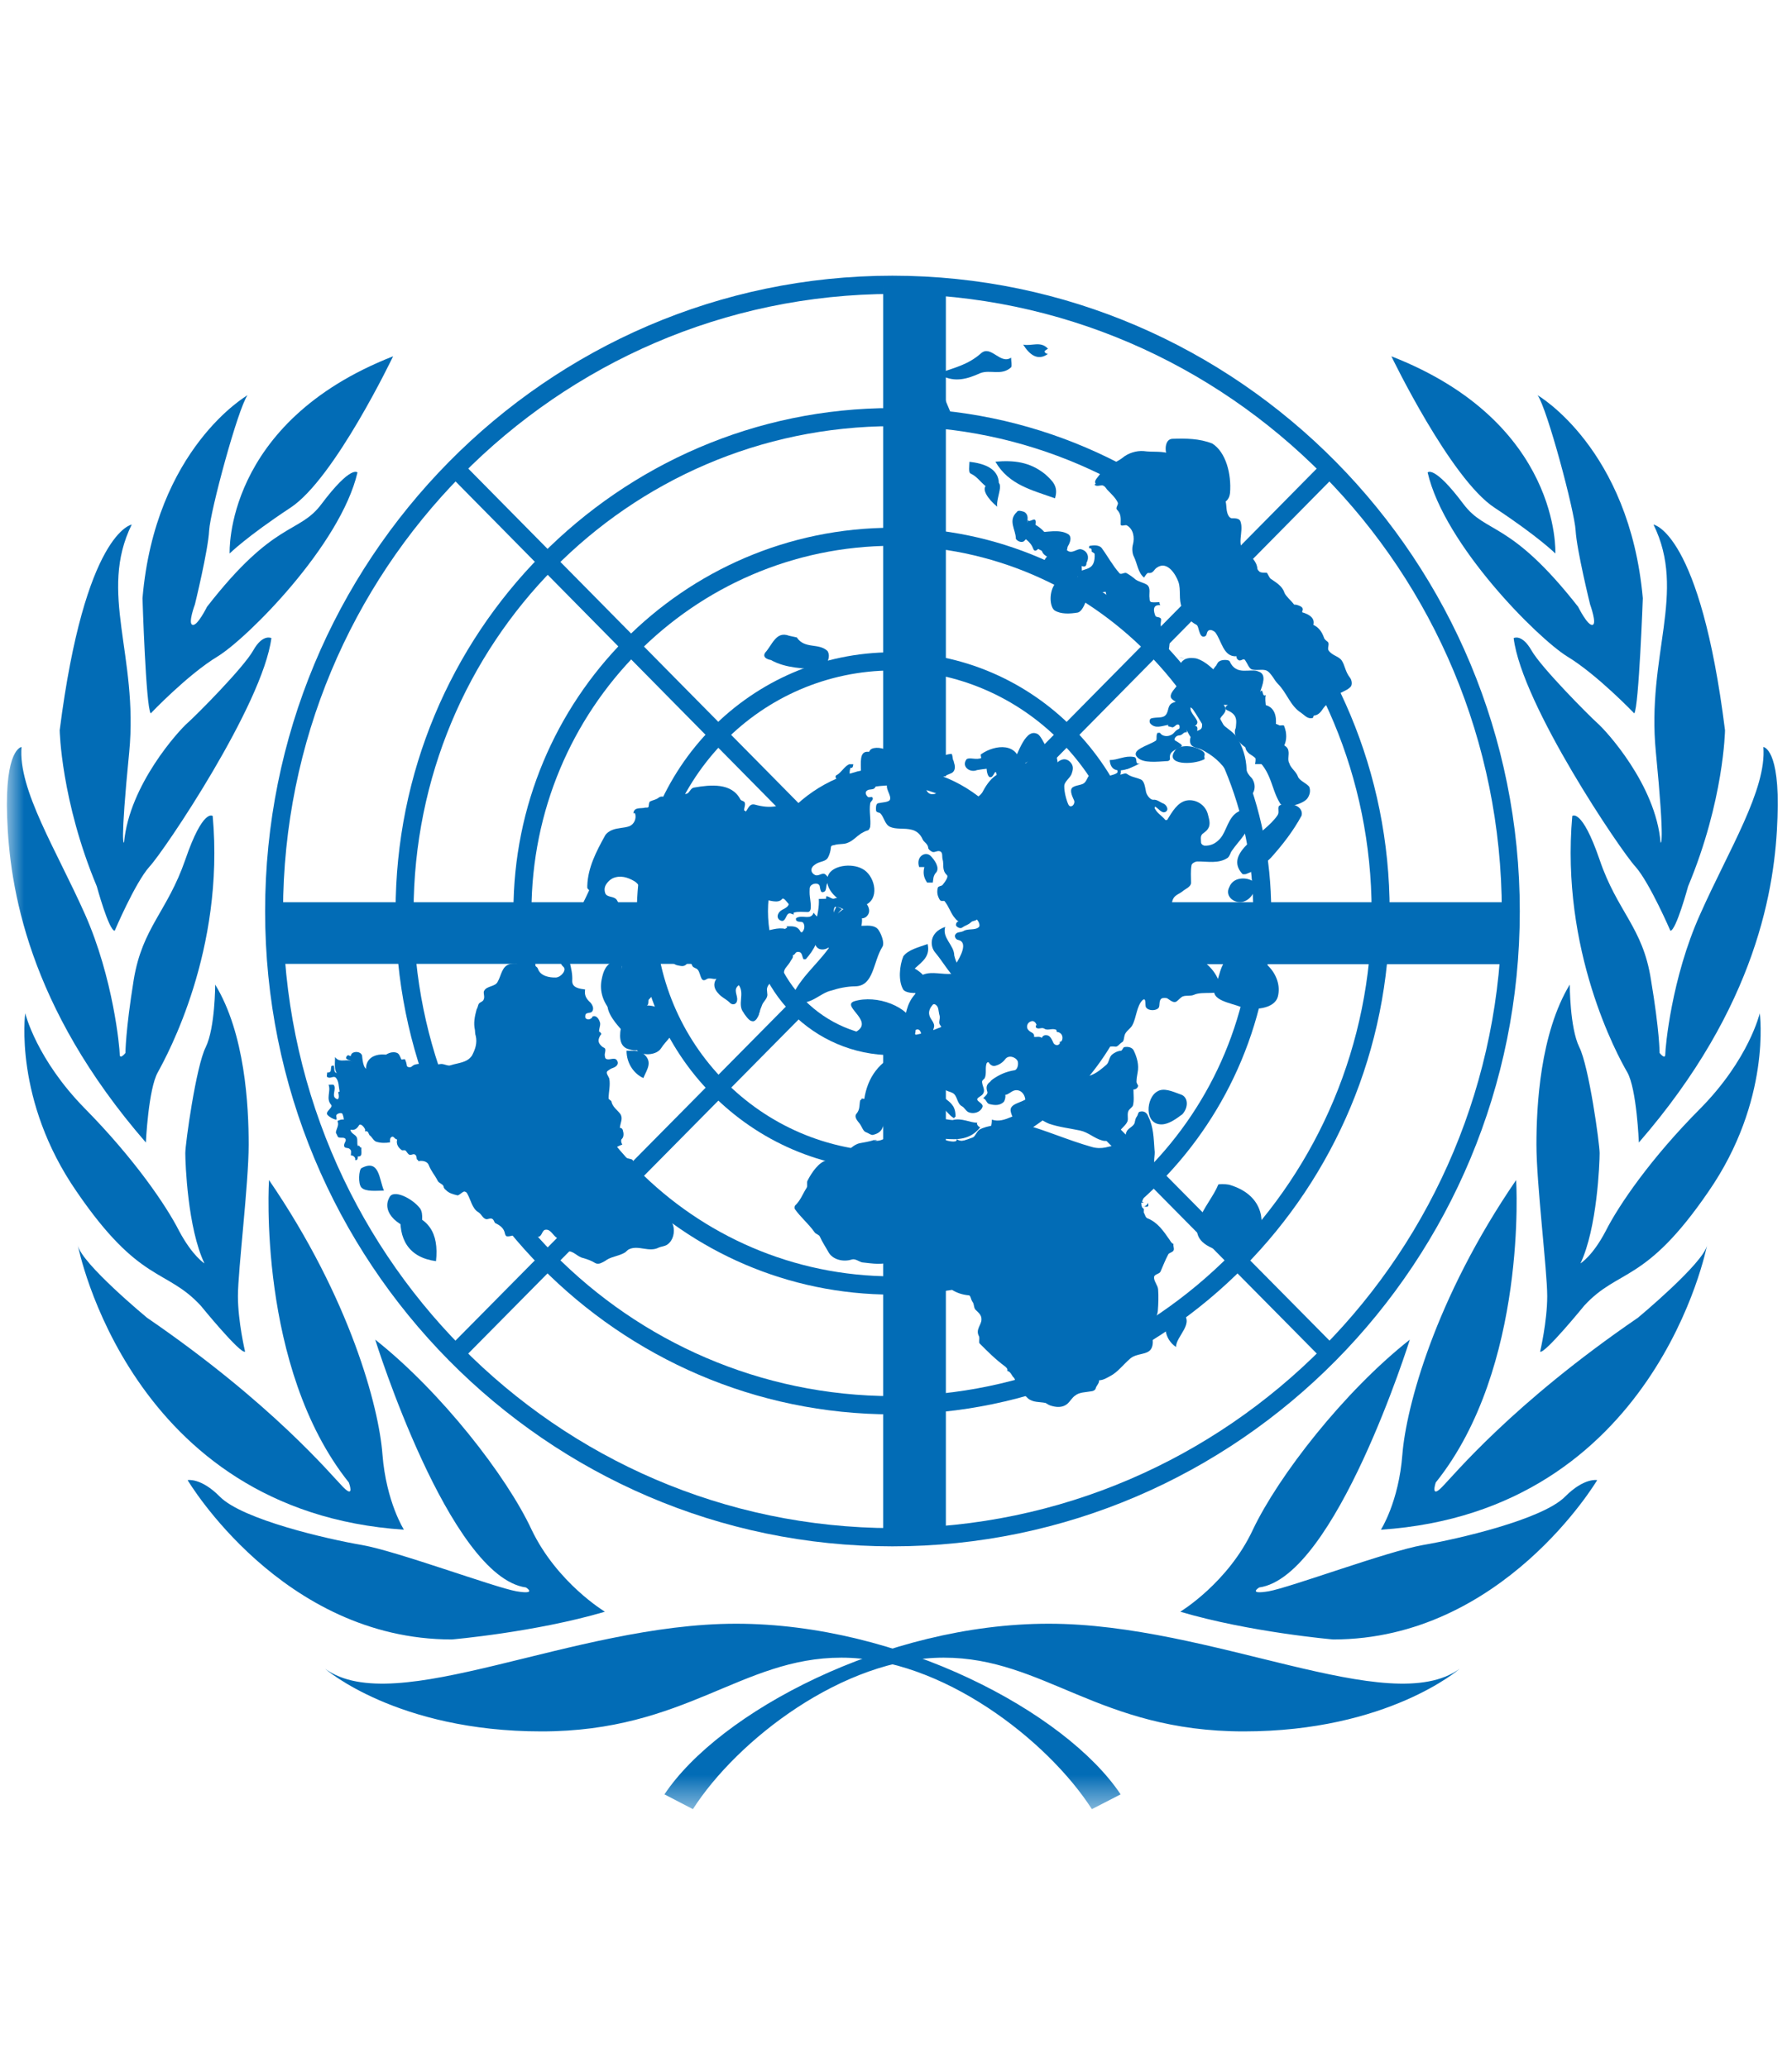 <?xml version="1.0" encoding="UTF-8"?>
<svg width="52px" height="60px" viewBox="0 0 52 60" version="1.1" xmlns="http://www.w3.org/2000/svg" xmlns:xlink="http://www.w3.org/1999/xlink">
    <!-- Generator: Sketch 48.2 (47327) - http://www.bohemiancoding.com/sketch -->
    <title>tb copy</title>
    <desc>Created with Sketch.</desc>
    <defs>
        <polygon id="path-1" points="0 44.497 183.343 44.497 183.343 -0 0 -0"></polygon>
    </defs>
    <g id="Page-1" stroke="none" stroke-width="1" fill="none" fill-rule="evenodd">
        <g id="tb-copy">
            <g id="Page-1" transform="translate(0.2, 8)">
                <path d="M21.564,18.443 C21.564,16.129 23.422,14.258 25.697,14.258 C27.984,14.265 29.822,16.131 29.827,18.443 C29.822,20.752 27.982,22.615 25.697,22.619 L25.697,22.357 L25.697,22.09 C27.696,22.09 29.305,20.46 29.305,18.443 C29.305,16.42 27.692,14.79 25.697,14.79 C23.705,14.79 22.09,16.42 22.085,18.443 C22.09,20.46 23.705,22.085 25.697,22.09 L25.697,22.357 L25.697,22.619 C23.422,22.619 21.564,20.756 21.564,18.443" id="Fill-9" fill="#026CB6"></path>
                <path d="M18.281,18.443 C18.281,14.3 21.596,10.928 25.698,10.928 C29.788,10.928 33.114,14.297 33.114,18.443 C33.114,22.58 29.788,25.947 25.698,25.948 L25.698,25.687 L25.698,25.421 C29.495,25.414 32.587,22.287 32.594,18.443 C32.587,14.588 29.495,11.464 25.698,11.455 C21.89,11.464 18.813,14.588 18.804,18.443 C18.813,22.287 21.89,25.414 25.698,25.421 L25.698,25.687 L25.698,25.948 C21.596,25.948 18.281,22.58 18.281,18.443" id="Fill-11" fill="#026CB6"></path>
                <path d="M14.699,18.443 C14.699,12.292 19.626,7.314 25.698,7.314 C31.765,7.314 36.685,12.292 36.688,18.443 C36.685,24.583 31.765,29.566 25.698,29.566 L25.698,29.301 L25.698,29.036 C31.477,29.027 36.156,24.292 36.166,18.443 C36.156,12.583 31.477,7.852 25.698,7.838 C19.917,7.852 15.232,12.583 15.222,18.443 C15.232,24.292 19.917,29.027 25.698,29.036 L25.698,29.301 L25.698,29.566 C19.626,29.566 14.699,24.588 14.699,18.443" id="Fill-13" fill="#026CB6"></path>
                <path d="M11.279,18.443 C11.279,10.369 17.731,3.841 25.696,3.841 C33.663,3.841 40.125,10.369 40.125,18.443 C40.125,26.504 33.663,33.041 25.696,33.041 L25.696,32.776 L25.696,32.512 C33.377,32.496 39.589,26.211 39.602,18.443 C39.589,10.665 33.377,4.379 25.696,4.366 C18.017,4.379 11.815,10.665 11.801,18.443 C11.815,26.211 18.017,32.496 25.696,32.512 L25.696,32.776 L25.696,33.041 C17.731,33.041 11.279,26.504 11.279,18.443" id="Fill-15" fill="#026CB6"></path>
                <path d="M7.493,18.443 C7.493,8.263 15.643,0.003 25.695,0 C35.748,0.003 43.901,8.263 43.901,18.443 C43.901,28.622 35.748,36.871 25.695,36.871 L25.695,36.605 L25.695,36.342 C35.462,36.323 43.363,28.331 43.38,18.443 C43.363,8.553 35.462,0.547 25.695,0.529 C15.933,0.547 8.032,8.553 8.013,18.443 C8.032,28.331 15.933,36.323 25.695,36.342 L25.695,36.605 L25.695,36.871 C15.643,36.871 7.493,28.622 7.493,18.443" id="Fill-17" fill="#026CB6"></path>
                <mask id="mask-2" fill="white">
                    <use xlink:href="#path-1"></use>
                </mask>
                <g id="Clip-20"></g>
                <polygon id="Fill-19" fill="#026CB6" mask="url(#mask-2)" points="25.429 14.528 27.247 14.528 27.247 0.267 25.429 0.267"></polygon>
                <polygon id="Fill-21" fill="#026CB6" mask="url(#mask-2)" points="12.832 5.78 13.202 5.409 23.148 15.483 22.777 15.86"></polygon>
                <polygon id="Fill-22" fill="#026CB6" mask="url(#mask-2)" points="7.751 19.969 21.824 19.969 21.824 18.18 7.751 18.18"></polygon>
                <polygon id="Fill-23" fill="#026CB6" mask="url(#mask-2)" points="12.832 31.088 22.777 21.034 23.148 21.406 13.202 31.464"></polygon>
                <polygon id="Fill-24" fill="#026CB6" mask="url(#mask-2)" points="25.429 36.605 27.247 36.605 27.247 22.357 25.429 22.357"></polygon>
                <polygon id="Fill-25" fill="#026CB6" mask="url(#mask-2)" points="28.247 21.406 28.618 21.033 38.565 31.089 38.195 31.464"></polygon>
                <polygon id="Fill-26" fill="#026CB6" mask="url(#mask-2)" points="29.565 19.979 43.642 19.979 43.642 18.18 29.565 18.18"></polygon>
                <polygon id="Fill-27" fill="#026CB6" mask="url(#mask-2)" points="28.247 15.483 38.195 5.409 38.565 5.78 28.618 15.86"></polygon>
                <path d="M22.933,19.624 C23.088,19.604 23.063,19.744 23.117,19.834 C23.117,19.838 23.158,19.838 23.182,19.834 C23.42,19.571 23.569,19.265 23.629,18.905 C23.629,18.88 23.697,18.849 23.697,18.835 C23.66,18.674 23.488,18.616 23.411,18.483 C23.323,18.722 23.082,18.526 22.901,18.643 C22.898,18.646 22.883,18.713 22.933,18.73 C22.996,18.763 23.088,18.735 23.111,18.783 C23.154,18.849 23.154,18.957 23.088,19.036 C23.082,19.059 23.03,19.055 23.03,19.036 C22.936,18.853 22.787,18.88 22.62,18.88 C22.689,18.941 22.565,18.922 22.594,18.957 C22.362,18.897 22.137,19.008 21.912,19.03 C21.845,19.036 21.754,18.984 21.694,18.922 C21.614,19.008 21.519,19.18 21.391,19.131 C21.347,19.111 21.274,19.008 21.324,18.984 C21.451,18.905 21.566,18.816 21.627,18.692 C21.676,18.587 21.627,18.465 21.683,18.36 C21.747,18.226 21.854,18.102 21.979,18.11 C22.12,18.11 22.379,18.237 22.499,18.082 C22.542,18.04 22.628,18.167 22.68,18.226 C22.7,18.246 22.671,18.277 22.65,18.304 C22.565,18.389 22.431,18.397 22.379,18.526 C22.34,18.614 22.39,18.692 22.457,18.713 C22.565,18.763 22.598,18.614 22.65,18.538 C22.71,18.465 22.775,18.526 22.832,18.538 C22.832,18.514 22.827,18.483 22.832,18.483 C22.959,18.444 23.102,18.465 23.236,18.465 C23.392,18.465 23.307,18.141 23.294,17.953 C23.294,17.909 23.29,17.854 23.294,17.808 C23.294,17.786 23.294,17.758 23.307,17.733 C23.352,17.628 23.555,17.6 23.586,17.712 C23.591,17.751 23.599,17.786 23.608,17.82 C23.619,17.876 23.647,17.909 23.716,17.876 C23.733,17.866 23.756,17.848 23.759,17.82 C23.785,17.758 23.772,17.659 23.814,17.624 C23.872,17.563 23.958,17.721 24.056,17.733 C24.153,17.758 24.261,17.758 24.342,17.7 C24.41,17.659 24.41,17.577 24.352,17.494 C24.33,17.458 24.274,17.452 24.261,17.466 C24.173,17.563 24.056,17.539 23.958,17.539 C23.865,17.539 23.822,17.427 23.746,17.37 C23.66,17.309 23.555,17.436 23.454,17.392 C23.362,17.349 23.313,17.257 23.368,17.168 C23.392,17.124 23.454,17.083 23.509,17.051 C23.625,16.994 23.759,16.994 23.822,16.892 C23.872,16.801 23.904,16.691 23.911,16.586 C23.917,16.529 23.971,16.529 24.003,16.524 C24.138,16.477 24.292,16.51 24.41,16.451 C24.545,16.398 24.648,16.279 24.782,16.188 C24.847,16.152 24.909,16.113 24.983,16.095 C25.021,16.085 25.043,16.019 25.051,15.991 C25.076,15.763 25.015,15.55 25.051,15.309 C25.066,15.246 25.163,15.207 25.113,15.136 C25.101,15.11 25.007,15.153 24.983,15.123 C24.931,15.078 24.886,14.988 24.962,14.939 C25.021,14.886 25.148,14.933 25.192,14.852 C25.267,14.742 25.228,14.536 25.107,14.497 C24.983,14.431 24.847,14.549 24.705,14.519 C24.722,14.574 24.646,14.594 24.627,14.594 C24.452,14.65 24.436,14.431 24.469,14.313 C24.469,14.286 24.485,14.274 24.503,14.282 C24.545,14.286 24.553,14.23 24.562,14.178 C24.523,14.178 24.473,14.173 24.436,14.178 C24.282,14.257 24.215,14.423 24.062,14.501 C24.042,14.519 24.042,14.549 24.056,14.574 C24.062,14.594 24.084,14.622 24.107,14.611 C24.107,14.709 24.138,14.874 23.971,14.834 C23.958,14.827 23.958,14.79 23.945,14.787 C23.904,14.756 23.809,14.733 23.785,14.787 C23.759,14.901 23.983,14.948 23.928,15.062 C23.842,15.215 23.629,15.246 23.454,15.33 C23.088,15.474 22.713,15.309 22.323,15.393 C22.12,15.434 21.912,15.405 21.698,15.346 C21.547,15.316 21.519,15.451 21.438,15.555 C21.432,15.536 21.423,15.516 21.395,15.522 C21.385,15.444 21.432,15.382 21.415,15.301 C21.406,15.238 21.306,15.246 21.282,15.193 C21.029,14.709 20.415,14.77 19.948,14.852 C19.862,14.86 19.828,14.948 19.773,15.005 C19.676,15.09 19.546,14.993 19.442,15.062 C19.397,15.09 19.377,15.158 19.338,15.167 C19.198,15.207 19.046,15.062 18.927,15.136 C18.845,15.207 18.746,15.215 18.661,15.257 C18.631,15.281 18.631,15.344 18.622,15.401 C18.622,15.444 18.551,15.434 18.527,15.434 C18.397,15.474 18.204,15.405 18.179,15.597 L18.226,15.597 C18.278,15.747 18.204,15.916 18.063,15.975 C17.902,16.032 17.722,16.019 17.562,16.085 C17.486,16.113 17.382,16.188 17.352,16.257 C17.099,16.713 16.859,17.181 16.842,17.7 L16.842,17.758 C16.842,17.79 16.896,17.824 16.896,17.835 C16.649,18.374 16.483,18.646 16.196,19.164 C16.076,19.37 15.936,19.878 16.146,20.053 C16.252,20.141 16.09,20.35 15.936,20.365 C15.739,20.372 15.477,20.322 15.407,20.106 C15.371,20.013 15.212,19.996 15.085,19.978 L15.103,19.978 L15.008,19.97 C14.863,19.97 14.707,19.939 14.587,19.978 C14.363,20.04 14.346,20.303 14.246,20.48 C14.177,20.64 13.922,20.601 13.848,20.752 C13.811,20.818 13.884,20.924 13.827,21.021 C13.788,21.082 13.704,21.082 13.68,21.156 C13.665,21.196 13.656,21.253 13.63,21.29 C13.574,21.498 13.535,21.687 13.582,21.892 C13.587,21.952 13.587,22.013 13.604,22.053 C13.656,22.269 13.587,22.458 13.494,22.633 C13.353,22.838 13.108,22.838 12.884,22.909 C12.791,22.95 12.676,22.852 12.564,22.878 C12.308,22.926 12.057,22.817 11.815,22.9 C11.801,22.909 11.752,22.94 11.733,22.959 C11.607,23.009 11.564,22.869 11.493,22.808 C11.42,22.733 11.411,22.6 11.333,22.558 C11.185,22.489 10.985,22.572 10.881,22.721 C10.95,22.712 10.879,22.799 10.933,22.799 C10.771,22.808 10.649,22.95 10.524,23.009 C10.36,23.101 10.323,22.808 10.307,22.633 C10.29,22.545 10.152,22.489 10.028,22.554 C10.006,22.579 9.979,22.6 9.979,22.645 C9.942,22.645 9.912,22.6 9.875,22.633 C9.767,22.758 9.961,22.742 10.02,22.817 C10.056,22.852 10.009,22.895 9.968,22.926 C9.912,22.971 9.825,22.878 9.819,22.926 C9.791,23.009 9.741,23.054 9.674,23.027 C9.674,23.054 9.665,23.06 9.674,23.076 C9.674,23.101 9.693,23.117 9.717,23.101 C9.654,23.125 9.592,23.164 9.546,23.127 C9.488,23.101 9.507,23.003 9.488,22.926 C9.474,22.909 9.411,22.926 9.411,22.95 C9.391,23.076 9.423,23.117 9.289,23.125 C9.304,23.172 9.252,23.249 9.319,23.264 C9.391,23.298 9.474,23.219 9.538,23.264 C9.638,23.366 9.624,23.526 9.654,23.671 C9.654,23.68 9.624,23.69 9.611,23.69 C9.638,23.768 9.654,23.957 9.546,23.876 C9.414,23.797 9.566,23.605 9.489,23.487 C9.474,23.465 9.397,23.478 9.334,23.478 C9.411,23.671 9.246,23.876 9.411,24.061 C9.474,24.143 9.213,24.258 9.308,24.358 C9.365,24.415 9.462,24.472 9.546,24.49 C9.592,24.494 9.546,24.394 9.562,24.358 C9.574,24.315 9.713,24.266 9.741,24.329 C9.756,24.372 9.775,24.424 9.775,24.49 C9.713,24.472 9.646,24.503 9.592,24.529 C9.646,24.651 9.566,24.738 9.546,24.857 C9.546,24.883 9.585,24.932 9.592,24.963 C9.624,25.059 9.778,24.972 9.825,25.051 C9.863,25.114 9.756,25.187 9.791,25.272 C9.819,25.329 9.909,25.296 9.948,25.343 C10.006,25.379 9.985,25.453 9.979,25.525 C10.037,25.519 10.131,25.582 10.104,25.659 C10.173,25.688 10.186,25.606 10.183,25.558 C10.336,25.568 10.273,25.417 10.288,25.296 C10.237,25.322 10.241,25.211 10.183,25.254 C10.152,25.171 10.186,25.076 10.152,25.003 C10.111,24.915 9.985,24.897 9.968,24.781 C10.074,24.805 10.152,24.765 10.219,24.651 C10.255,24.595 10.349,24.677 10.387,24.757 C10.405,24.775 10.392,24.799 10.392,24.831 C10.49,24.799 10.49,24.897 10.524,24.941 C10.602,24.996 10.628,25.094 10.716,25.129 C10.853,25.171 10.985,25.171 11.121,25.147 C11.11,25.081 11.121,25.015 11.157,24.996 C11.218,24.941 11.248,25.059 11.324,25.065 C11.29,25.199 11.359,25.31 11.467,25.379 C11.493,25.383 11.539,25.368 11.564,25.383 C11.607,25.417 11.627,25.488 11.688,25.511 C11.733,25.519 11.778,25.488 11.815,25.492 C11.885,25.511 11.885,25.568 11.895,25.639 C11.904,25.646 11.941,25.668 11.941,25.694 C12.066,25.668 12.207,25.703 12.243,25.812 C12.308,25.979 12.421,26.106 12.495,26.252 C12.523,26.33 12.652,26.356 12.669,26.421 C12.676,26.478 12.714,26.514 12.734,26.526 C12.819,26.622 12.942,26.653 13.066,26.684 C13.108,26.702 13.18,26.614 13.256,26.579 C13.295,26.565 13.342,26.606 13.346,26.614 C13.464,26.807 13.494,27.066 13.68,27.175 C13.775,27.232 13.803,27.349 13.903,27.376 C13.963,27.389 14.034,27.328 14.095,27.376 C14.135,27.404 14.147,27.485 14.177,27.494 C14.316,27.56 14.424,27.643 14.452,27.794 C14.457,27.819 14.472,27.867 14.508,27.875 C14.634,27.889 14.738,27.801 14.802,27.867 C14.895,27.952 15.013,27.991 15.094,28.077 C15.118,28.112 15.188,28.138 15.212,28.112 C15.244,28.068 15.226,27.991 15.254,27.952 C15.289,27.883 15.379,27.906 15.447,27.883 C15.529,27.849 15.537,27.692 15.627,27.684 C15.78,27.661 15.841,27.849 15.964,27.923 C15.972,27.936 16.02,27.952 16.037,27.968 C16.172,28.042 16.111,28.287 16.271,28.305 C16.459,28.305 16.559,28.476 16.728,28.506 C16.855,28.546 16.957,28.579 17.071,28.65 C17.108,28.675 17.173,28.675 17.215,28.66 C17.288,28.631 17.352,28.598 17.411,28.554 C17.573,28.454 17.782,28.444 17.947,28.336 C17.982,28.309 18.017,28.263 18.063,28.246 C18.335,28.125 18.637,28.35 18.921,28.199 C18.99,28.169 19.085,28.169 19.168,28.112 C19.338,27.991 19.387,27.749 19.334,27.56 C19.215,27.257 19.112,26.945 18.903,26.684 C18.804,26.558 18.67,26.485 18.551,26.356 C18.527,26.318 18.431,26.33 18.376,26.303 C18.265,26.252 18.282,26.119 18.304,26.01 C18.304,25.97 18.183,25.97 18.163,25.93 C18.123,25.856 18.163,25.773 18.172,25.703 C18.179,25.668 18.131,25.639 18.123,25.639 C17.962,25.606 17.818,25.535 17.656,25.558 C17.603,25.568 17.555,25.511 17.508,25.48 C17.48,25.453 17.517,25.4 17.541,25.393 C17.633,25.31 17.744,25.254 17.859,25.211 C17.818,25.153 17.813,25.065 17.85,25.044 C17.91,24.98 17.896,24.867 17.874,24.805 C17.874,24.781 17.85,24.728 17.787,24.728 C17.8,24.575 17.887,24.46 17.8,24.323 C17.703,24.197 17.573,24.122 17.541,23.957 C17.541,23.943 17.46,23.9 17.46,23.876 C17.46,23.69 17.517,23.487 17.48,23.298 C17.452,23.219 17.363,23.125 17.433,23.076 C17.46,23.054 17.53,23.003 17.591,22.987 C17.718,22.94 17.761,22.852 17.699,22.764 C17.633,22.672 17.502,22.764 17.406,22.733 C17.363,22.721 17.357,22.688 17.352,22.645 C17.33,22.572 17.406,22.449 17.337,22.409 C17.279,22.387 17.225,22.329 17.197,22.287 C17.136,22.195 17.186,22.085 17.257,21.992 C17.215,21.998 17.233,21.919 17.186,21.945 C17.173,21.844 17.245,21.734 17.203,21.648 C17.173,21.559 17.099,21.449 16.992,21.498 C16.98,21.498 16.992,21.529 16.98,21.529 C16.922,21.586 16.855,21.601 16.793,21.547 C16.779,21.529 16.779,21.475 16.793,21.432 C16.836,21.378 16.922,21.402 16.972,21.363 C17.058,21.272 16.98,21.148 16.94,21.099 C16.807,20.981 16.751,20.877 16.779,20.712 C16.628,20.69 16.396,20.67 16.405,20.457 C16.416,20.267 16.373,20.092 16.327,19.9 C16.29,19.764 16.299,19.624 16.383,19.528 C16.405,19.497 16.434,19.441 16.475,19.438 C16.669,19.41 16.912,19.452 17.022,19.265 C17.091,19.131 16.94,18.922 17.058,18.835 C17.257,18.682 17.555,18.783 17.8,18.643 C17.874,18.587 17.863,18.483 17.842,18.397 C17.808,18.304 17.75,18.202 17.699,18.115 C17.614,17.992 17.42,18.054 17.363,17.92 C17.337,17.848 17.337,17.775 17.363,17.712 C17.406,17.616 17.491,17.528 17.591,17.48 C17.808,17.392 18.017,17.458 18.204,17.568 C18.265,17.6 18.322,17.668 18.365,17.733 C18.376,17.758 18.384,17.79 18.397,17.82 C18.455,18.071 18.54,18.34 18.455,18.571 C18.417,18.646 18.322,18.695 18.348,18.816 C18.41,18.763 18.431,18.849 18.431,18.865 C18.477,19.036 18.579,19.275 18.431,19.384 C18.25,19.497 18.265,19.345 18.075,19.384 C17.982,19.394 17.91,19.365 17.921,19.452 C17.928,19.503 18.001,19.614 18.046,19.632 C18.487,19.744 18.715,19.781 19.178,19.856 C19.275,19.878 19.352,19.996 19.466,20.013 C19.552,20.026 19.648,20.073 19.742,19.957 C19.773,19.917 19.862,19.957 19.873,19.983 C19.894,20.073 19.948,20.073 20.006,20.106 C20.147,20.173 20.102,20.537 20.29,20.421 C20.39,20.35 20.476,20.426 20.589,20.403 C20.476,20.556 20.534,20.712 20.642,20.824 C20.729,20.934 20.856,20.981 20.963,21.082 C21.045,21.182 21.177,21.156 21.19,21.021 C21.211,20.877 21.06,20.712 21.24,20.587 C21.415,20.837 21.19,21.148 21.373,21.378 C21.385,21.402 21.395,21.411 21.406,21.432 C21.488,21.538 21.557,21.648 21.668,21.634 C21.747,21.608 21.782,21.529 21.822,21.444 C21.824,21.411 21.837,21.378 21.845,21.37 C21.855,21.29 21.891,21.236 21.912,21.166 C21.951,21.056 22.089,20.967 22.065,20.837 C22.065,20.798 22.054,20.745 22.054,20.712 C22.065,20.537 22.256,20.426 22.419,20.457 C22.468,20.464 22.431,20.426 22.475,20.393 C22.546,20.338 22.529,20.173 22.594,20.092 C22.648,20.02 22.71,19.952 22.747,19.878 C22.775,19.834 22.827,19.781 22.805,19.716 C22.87,19.716 22.87,19.632 22.933,19.624" id="Fill-28" fill="#026CB6" mask="url(#mask-2)"></path>
                <path d="M18.253,19.344 C18.015,19.246 17.822,19.318 17.665,19.41 C17.507,19.503 17.475,19.622 17.588,19.694 C17.698,19.807 17.822,19.941 17.841,20.052 C17.841,20.295 17.738,20.532 17.807,20.789 C17.91,20.981 18.313,21.322 18.531,21.099 C18.786,20.852 19.176,20.473 18.868,20.169 C18.628,19.888 18.786,19.514 18.253,19.344" id="Fill-29" fill="#026CB6" mask="url(#mask-2)"></path>
                <path d="M17.507,20.772 C17.565,20.922 17.64,21.032 17.702,21.201 C17.828,21.55 18.405,21.387 18.606,21.145 C18.64,21.006 18.606,20.772 18.448,20.637 C18.293,20.459 18.038,20.491 17.897,20.402 C17.79,20.369 17.678,20.249 17.597,20.281 C17.468,20.402 17.468,20.609 17.507,20.772" id="Fill-30" fill="#026CB6" mask="url(#mask-2)"></path>
                <path d="M18.566,21.176 C18.566,20.719 18.023,20.586 17.628,20.854 C17.115,21.176 17.71,21.755 18.1,22.164 C18.155,22.26 18.232,22.393 18.308,22.503 C18.495,22.653 18.857,22.601 18.973,22.432 C19.074,22.278 19.144,22.22 19.26,22.071 C19.412,21.755 19.165,21.176 18.566,21.176" id="Fill-31" fill="#026CB6" mask="url(#mask-2)"></path>
                <path d="M17.834,19.977 C17.834,19.872 17.669,19.872 17.633,19.886 C17.376,19.977 17.305,20.186 17.258,20.427 C17.191,20.771 17.305,21.093 17.543,21.357 C17.646,21.487 17.834,21.326 17.916,21.093 C18.074,20.741 17.866,20.358 17.834,19.977" id="Fill-32" fill="#026CB6" mask="url(#mask-2)"></path>
                <path d="M18.159,21.381 C18.256,21.308 18.444,21.141 18.408,20.924 C18.573,20.956 18.749,20.924 18.862,20.729 C18.978,20.65 18.749,20.528 18.804,20.395 C18.444,20.29 18.205,20.65 17.92,20.903 C17.673,21.141 18.018,21.496 18.159,21.381" id="Fill-33" fill="#026CB6" mask="url(#mask-2)"></path>
                <path d="M17.816,21.831 C17.756,22.159 17.816,22.378 18.032,22.442 C18.144,22.476 18.352,22.532 18.352,22.378 C18.377,22.176 18.512,21.981 18.377,21.799 C18.352,21.773 18.255,21.799 18.236,21.799 C18.032,21.696 17.957,21.981 17.816,21.831" id="Fill-34" fill="#026CB6" mask="url(#mask-2)"></path>
                <path d="M18.469,23.282 C18.574,23.023 18.793,22.774 18.386,22.515 C18.304,22.489 18.105,22.489 17.981,22.489 C17.981,22.869 18.208,23.167 18.469,23.282" id="Fill-35" fill="#026CB6" mask="url(#mask-2)"></path>
                <path d="M10.289,25.896 C10.214,25.935 10.184,26.353 10.289,26.46 C10.415,26.591 10.746,26.548 10.941,26.548 C10.797,26.209 10.81,25.62 10.289,25.896" id="Fill-36" fill="#026CB6" mask="url(#mask-2)"></path>
                <path d="M11.101,26.744 C10.851,27.187 11.384,27.658 12.027,27.714 C12.027,27.504 12.102,27.234 11.991,27.067 C11.766,26.771 11.213,26.499 11.101,26.744" id="Fill-37" fill="#026CB6" mask="url(#mask-2)"></path>
                <path d="M11.428,27.175 C11.351,27.957 11.659,28.489 12.452,28.596 C12.542,27.769 12.229,27.287 11.428,27.175" id="Fill-38" fill="#026CB6" mask="url(#mask-2)"></path>
                <path d="M23.917,20.745 C24.123,20.678 24.378,20.621 24.618,20.621 C25.163,20.609 25.13,19.909 25.41,19.466 C25.47,19.356 25.375,19.111 25.3,18.997 C25.114,18.695 24.539,19.036 24.406,18.722 C24.33,18.542 24.796,18.836 24.838,18.556 C24.848,18.483 24.802,18.389 24.748,18.36 C24.672,18.316 24.527,18.308 24.469,18.36 C24.177,18.609 24.123,19.036 23.972,19.321 C23.66,19.865 23.102,20.258 22.805,20.866 C22.758,20.955 22.827,21.03 22.901,21.063 C23.307,21.2 23.586,20.818 23.917,20.745" id="Fill-39" fill="#026CB6" mask="url(#mask-2)"></path>
                <path d="M26.718,19.393 C26.448,19.491 26.156,19.558 26.013,19.748 C25.901,20.016 25.858,20.468 26.013,20.719 C26.103,20.839 26.531,20.854 26.643,20.719 C26.844,20.496 26.568,20.233 26.343,20.104 C26.568,19.901 26.799,19.748 26.718,19.393" id="Fill-40" fill="#026CB6" mask="url(#mask-2)"></path>
                <path d="M24.511,21.999 C25.074,22.71 26.513,22.466 26.357,21.789 C26.188,21.199 25.236,20.854 24.588,21.054 C24.172,21.199 25.321,21.692 24.511,21.999" id="Fill-41" fill="#026CB6" mask="url(#mask-2)"></path>
                <path d="M25.571,23.91 C26.184,23.644 25.869,23.044 25.952,22.519 C25.314,22.796 24.973,23.252 24.876,23.91 C25.121,23.91 25.356,23.993 25.571,23.91" id="Fill-42" fill="#026CB6" mask="url(#mask-2)"></path>
                <path d="M28.561,20.751 C28.621,20.717 28.679,20.395 28.561,20.278 C28.428,20.203 28.149,20.278 27.916,20.233 C27.642,20.142 27.545,19.956 27.49,19.725 C27.49,19.426 27.13,19.218 27.228,18.897 C26.755,19.057 26.782,19.461 26.937,19.64 C27.35,20.128 27.642,20.907 28.561,20.751" id="Fill-43" fill="#026CB6" mask="url(#mask-2)"></path>
                <path d="M24.617,18.078 C24.334,17.926 24.114,18.121 24.334,18.376 C24.437,18.51 24.767,18.421 24.964,18.438 C24.864,18.316 24.804,18.151 24.617,18.078" id="Fill-44" fill="#026CB6" mask="url(#mask-2)"></path>
                <path d="M10.323,23.271 C10.421,23.104 10.211,22.986 10.078,22.838 C9.892,22.673 9.674,22.881 9.523,22.673 C9.523,22.838 9.485,23.042 9.588,23.164 C9.718,23.374 10.078,23.539 10.323,23.271" id="Fill-45" fill="#026CB6" mask="url(#mask-2)"></path>
                <path d="M11.047,23.465 C11.345,23.317 11.752,23.195 11.557,22.749 C11.557,22.717 11.48,22.749 11.413,22.749 C10.942,22.464 10.321,22.574 10.434,23.144 C10.449,23.39 10.756,23.66 11.047,23.465" id="Fill-46" fill="#026CB6" mask="url(#mask-2)"></path>
                <path d="M24.895,14.607 C25.013,14.324 25.484,14.26 25.416,13.947 C25.388,13.814 25.083,13.814 24.953,13.814 C24.739,13.829 24.783,14.129 24.783,14.399 C24.693,14.376 24.627,14.399 24.627,14.472 C24.627,14.607 24.856,14.65 24.895,14.607" id="Fill-47" fill="#026CB6" mask="url(#mask-2)"></path>
                <path d="M25.5,14.301 C25.573,14.226 25.835,14.018 25.618,13.836 C25.44,13.671 25.147,13.671 25.059,13.754 C24.855,13.984 25.187,14.517 25.5,14.301" id="Fill-48" fill="#026CB6" mask="url(#mask-2)"></path>
                <path d="M23.827,17.411 C23.64,17.906 24.53,18.517 24.973,18.227 C25.327,18.007 25.168,17.387 24.821,17.21 C24.5,17.036 23.94,17.113 23.827,17.411" id="Fill-49" fill="#026CB6" mask="url(#mask-2)"></path>
                <path d="M24.939,18.601 C25.134,18.423 24.939,18.168 24.783,18.07 C24.609,17.922 24.279,18.005 24.02,18.07 C23.952,18.108 23.877,18.018 23.78,18.005 C23.722,18.213 23.922,18.31 24.02,18.31 C24.376,18.31 24.678,18.802 24.939,18.601" id="Fill-50" fill="#026CB6" mask="url(#mask-2)"></path>
                <path d="M23.829,18.727 C23.587,18.884 23.634,19.342 23.887,19.539 C24.165,19.672 24.525,19.61 24.665,19.274 C24.763,18.991 24.945,18.594 24.665,18.391 C24.332,18.155 24.165,18.532 23.829,18.727" id="Fill-51" fill="#026CB6" mask="url(#mask-2)"></path>
                <path d="M23.56,18.085 C23.59,18.544 23.345,18.968 23.455,19.394 C23.521,19.643 23.868,19.561 23.92,19.394 C24.055,18.996 23.92,18.649 24.234,18.376 C24.13,18.349 23.992,18.183 23.992,18.481 C24.022,18.376 24.115,18.286 24.055,18.199 C23.92,18.046 23.755,18.085 23.56,18.085" id="Fill-52" fill="#026CB6" mask="url(#mask-2)"></path>
                <path d="M25.131,25.081 C25.153,25.096 25.168,25.081 25.191,25.096 C25.206,25.096 25.228,25.096 25.243,25.081 L25.131,25.081 Z" id="Fill-53" fill="#026CB6" mask="url(#mask-2)"></path>
                <path d="M33.107,27.004 C33.141,26.987 33.114,26.929 33.107,26.899 C33.099,26.97 33.002,27.034 32.934,27.004 C33.002,27.004 33.099,27.034 33.107,27.004" id="Fill-54" fill="#026CB6" mask="url(#mask-2)"></path>
                <path d="M26.757,22.24 C26.627,22.266 26.646,22.171 26.627,22.158 C26.505,22.081 26.379,22.081 26.338,21.981 C26.21,21.834 26.003,22.081 25.756,22.072 C25.726,22.072 25.663,22.12 25.697,22.171 C25.922,22.344 25.663,22.411 25.486,22.534 C25.369,22.668 25.708,22.68 25.785,22.817 C25.897,22.977 25.604,23.111 25.663,23.283 C25.592,23.328 25.486,23.404 25.331,23.545 C25.291,23.561 25.161,23.702 25.226,23.767 C25.444,23.919 25.84,23.612 26.074,23.589 C26.292,23.589 26.326,23.589 26.505,23.514 C26.757,23.43 26.991,23.375 27.081,23.215 C27.117,23.156 26.686,23.127 26.555,23.118 C26.757,22.833 26.48,22.742 26.567,22.433 C26.567,22.419 26.822,22.24 26.757,22.24" id="Fill-55" fill="#026CB6" mask="url(#mask-2)"></path>
                <path d="M26.651,25.151 C26.651,25.177 26.816,25.194 26.859,25.151 C27.131,24.956 27.155,24.592 27.019,24.384 C26.923,24.206 26.535,24.206 26.495,24.478 C26.42,24.716 26.535,24.956 26.651,25.151" id="Fill-56" fill="#026CB6" mask="url(#mask-2)"></path>
                <path d="M26.937,24.569 C27.199,24.516 27.034,24.244 26.907,24.083 C26.824,23.993 26.616,23.946 26.584,24.021 C26.398,24.319 26.584,24.711 26.937,24.569" id="Fill-57" fill="#026CB6" mask="url(#mask-2)"></path>
                <path d="M28.244,24.712 C28.184,24.695 28.124,24.607 28.162,24.579 C27.942,24.579 27.712,24.431 27.442,24.502 C27.376,24.502 27.183,24.459 27.052,24.459 C27.016,24.669 26.941,24.969 27.204,25.044 C27.579,25.076 27.957,25.076 28.244,24.712" id="Fill-58" fill="#026CB6" mask="url(#mask-2)"></path>
                <path d="M29.741,24.727 C29.831,24.727 29.764,24.324 29.689,24.296 C29.31,24.219 28.978,24.622 28.582,24.489 C28.582,24.656 28.545,24.761 28.453,24.849 C28.427,24.894 28.292,24.881 28.2,24.881 C28.62,25.389 29.284,24.894 29.741,24.727" id="Fill-59" fill="#026CB6" mask="url(#mask-2)"></path>
                <path d="M29.131,24.263 C29.294,24.936 30.044,24.623 30.117,24.158 C30.117,23.83 29.667,23.83 29.528,24.068 C29.564,24.014 29.586,23.933 29.639,23.852 C29.444,24.014 29.071,24.014 29.131,24.263" id="Fill-60" fill="#026CB6" mask="url(#mask-2)"></path>
                <path d="M35.052,20.665 C34.91,21.028 35.516,21.101 35.812,21.221 C36.177,21.33 36.781,21.281 36.88,20.921 C37.047,20.278 36.379,19.618 35.741,19.701 C35.192,19.753 35.236,20.246 35.052,20.665" id="Fill-61" fill="#026CB6" mask="url(#mask-2)"></path>
                <path d="M35.46,26.376 C35.356,26.355 35.151,26.355 35.151,26.376 C34.907,26.993 33.927,27.849 35.094,28.263 C35.611,28.453 36.246,28.077 36.325,27.882 C36.52,27.416 36.43,26.653 35.46,26.376" id="Fill-62" fill="#026CB6" mask="url(#mask-2)"></path>
                <path d="M33.377,23.675 C33.057,23.855 32.995,24.627 33.503,24.627 C33.717,24.627 33.938,24.46 34.112,24.331 C34.3,24.119 34.276,23.823 34.058,23.757 C33.827,23.675 33.567,23.549 33.377,23.675" id="Fill-63" fill="#026CB6" mask="url(#mask-2)"></path>
                <path d="M33.731,30.063 C33.531,30.416 33.583,30.854 33.926,31.087 C33.919,30.772 34.506,30.384 34.078,30.063 C33.919,29.9 33.799,29.996 33.731,30.063" id="Fill-64" fill="#026CB6" mask="url(#mask-2)"></path>
                <path d="M37.182,15.33 C37.022,15.316 36.965,15.345 36.909,15.392 C36.869,15.474 36.932,15.57 36.869,15.66 C36.493,16.223 35.279,16.731 35.853,17.362 C35.853,17.371 35.938,17.371 35.957,17.362 C36.293,17.239 36.493,17.072 36.673,16.897 C37.022,16.51 37.328,16.112 37.567,15.671 C37.609,15.536 37.517,15.346 37.182,15.33" id="Fill-65" fill="#026CB6" mask="url(#mask-2)"></path>
                <path d="M35.474,17.736 C35.313,18.034 35.682,18.274 35.939,18.141 C36.186,18.034 36.344,17.618 36.117,17.549 C35.939,17.453 35.586,17.453 35.474,17.736" id="Fill-66" fill="#026CB6" mask="url(#mask-2)"></path>
                <path d="M29.141,14.272 C29.07,13.737 28.89,14.242 28.743,14.179 C28.682,14.166 28.652,13.98 28.617,13.98 C28.564,14.009 28.514,14.031 28.477,14.111 C28.377,14.242 28.453,14.596 28.553,14.55 C28.631,14.55 28.682,14.298 28.715,14.454 C28.788,14.737 28.739,15.233 28.929,15.132 C29.05,15.061 29.126,14.86 29.258,14.827 C29.39,14.813 29.404,14.474 29.39,14.242 C29.527,14.206 29.689,13.943 29.775,14.206 C29.818,14.298 29.83,14.496 29.864,14.615 C29.905,14.839 29.997,14.89 30.095,14.9 C30.216,14.827 30.339,14.86 30.43,14.615 C30.525,14.344 30.517,14.009 30.396,13.819 C30.346,13.737 30.257,13.843 30.208,13.737 C30.105,13.61 30.033,13.402 29.93,13.312 C29.569,13.088 29.357,13.819 29.141,14.272" id="Fill-67" fill="#026CB6" mask="url(#mask-2)"></path>
                <path d="M30.526,13.984 C30.399,13.984 30.264,13.984 30.123,13.976 C30.108,13.976 30.093,13.976 30.084,13.984 L30.526,13.984 Z" id="Fill-68" fill="#026CB6" mask="url(#mask-2)"></path>
                <path d="M28.151,14.346 C28.578,14.271 28.966,14.271 29.416,14.32 L29.416,14.241 C29.377,13.523 28.674,13.604 28.276,13.881 C28.239,13.881 28.276,13.994 28.276,13.994 C28.126,14.063 27.943,13.966 27.849,14.03 C27.686,14.241 27.946,14.435 28.151,14.346" id="Fill-69" fill="#026CB6" mask="url(#mask-2)"></path>
                <path d="M28.606,15.63 C28.972,15.194 29.498,14.905 30.061,14.662 C30.101,14.662 30.061,14.55 30.061,14.486 C30.037,14.528 30.017,14.56 29.989,14.629 C29.876,14.385 29.684,14.216 29.444,14.107 C29.426,14.318 29.17,14.461 29.062,14.55 C28.774,14.744 28.415,14.961 28.288,15.237 C28.193,15.469 28.14,15.826 28.343,15.97 C28.469,16.046 28.535,15.747 28.606,15.63" id="Fill-70" fill="#026CB6" mask="url(#mask-2)"></path>
                <path d="M26.483,13.543 C26.438,13.751 26.385,14.001 26.653,14.044 C26.985,14.14 26.985,13.615 26.82,13.513 C26.713,13.438 26.528,13.391 26.483,13.543" id="Fill-71" fill="#026CB6" mask="url(#mask-2)"></path>
                <path d="M22.168,11.151 C22.606,11.398 23.144,11.398 23.61,11.425 C23.689,11.425 23.95,11.106 23.812,10.89 C23.558,10.648 23.15,10.843 22.922,10.497 L22.698,10.448 C22.319,10.303 22.214,10.707 22.002,10.941 C21.898,11.106 22.154,11.151 22.168,11.151" id="Fill-72" fill="#026CB6" mask="url(#mask-2)"></path>
                <path d="M33.613,12.761 C33.531,12.843 33.368,12.805 33.217,12.843 C33.142,12.859 33.149,12.967 33.186,13.002 C33.333,13.151 33.505,13.066 33.708,13.033 C33.653,13.09 33.76,13.081 33.789,13.097 C33.881,13.142 33.92,12.983 34.01,13.033 C34.037,13.052 34.037,13.142 34.01,13.151 C33.877,13.204 33.877,13.298 33.76,13.336 C33.683,13.374 33.531,13.374 33.462,13.269 C33.453,13.256 33.389,13.269 33.35,13.269 L33.389,13.269 C33.333,13.341 33.389,13.464 33.333,13.497 C33.101,13.644 32.583,13.762 32.812,13.985 C32.983,14.151 33.368,14.103 33.683,14.084 C33.72,14.084 33.76,14.042 33.75,14.02 C33.72,13.81 33.877,13.774 34.07,13.67 C34.149,13.623 34.01,13.556 33.917,13.497 C33.832,13.469 33.92,13.341 34.01,13.341 C34.132,13.336 34.132,13.228 34.238,13.251 L34.238,13.114 C34.423,13.128 34.578,13.038 34.539,12.923 C34.48,12.775 34.29,12.646 34.36,12.483 C34.373,12.424 34.44,12.36 34.561,12.337 C34.622,12.328 34.655,12.271 34.607,12.243 C34.578,12.224 34.539,12.232 34.505,12.232 C34.505,12.286 34.389,12.266 34.423,12.309 C34.221,12.337 34.029,12.309 33.855,12.384 C33.653,12.455 33.736,12.646 33.613,12.761" id="Fill-73" fill="#026CB6" mask="url(#mask-2)"></path>
                <path d="M32.002,14.055 C32.034,14.563 32.593,14.308 32.886,14.145 C32.698,14.211 32.841,13.98 32.698,13.965 C32.443,13.918 32.242,14.055 32.002,14.055" id="Fill-74" fill="#026CB6" mask="url(#mask-2)"></path>
                <path d="M33.895,13.783 C33.591,14.202 34.416,14.202 34.746,14.033 C34.761,14.033 34.754,13.978 34.746,13.948 C34.774,13.866 34.746,13.828 34.681,13.783 C34.364,13.588 33.976,13.632 33.895,13.783" id="Fill-75" fill="#026CB6" mask="url(#mask-2)"></path>
                <path d="M34.522,13.077 C34.417,13.032 34.247,13.064 34.112,13.064 C34.299,13.152 34.299,13.542 34.59,13.482 C34.575,13.437 34.535,13.392 34.535,13.287 C34.522,13.229 34.575,13.124 34.522,13.077" id="Fill-76" fill="#026CB6" mask="url(#mask-2)"></path>
                <path d="M31.484,8.011 C31.598,8.076 31.676,8.173 31.711,8.275 C31.765,8.409 31.667,8.584 31.756,8.72 C31.773,8.777 31.83,8.816 31.852,8.845 C31.908,8.908 31.848,9.03 31.869,9.113 C31.918,9.29 31.931,9.455 31.953,9.625 C32.022,9.609 32.022,9.731 32.109,9.701 C32.109,9.806 32.159,9.888 32.173,9.99 C32.204,10.106 32.337,10.047 32.413,10.13 C32.531,10.297 32.643,10.466 32.82,10.584 C32.874,10.619 32.955,10.619 32.985,10.669 C32.997,10.691 32.985,10.732 33.013,10.732 C33.246,10.772 33.578,10.897 33.46,11.186 C33.55,11.12 33.658,11.072 33.685,10.971 C33.733,10.793 33.771,10.599 33.694,10.426 C33.648,10.336 33.517,10.287 33.491,10.187 C33.467,10.115 33.491,10.047 33.492,9.99 C33.5,9.888 33.355,9.924 33.33,9.876 C33.275,9.749 33.229,9.539 33.467,9.561 C33.475,9.561 33.433,9.514 33.445,9.472 C33.363,9.472 33.29,9.486 33.212,9.472 C33.157,9.465 33.157,9.386 33.157,9.36 C33.134,9.229 33.201,9.061 33.086,8.97 C32.985,8.906 32.852,8.886 32.752,8.816 C32.666,8.743 32.593,8.69 32.495,8.633 C32.435,8.593 32.33,8.69 32.284,8.633 C32.086,8.409 31.948,8.148 31.765,7.897 C31.693,7.817 31.553,7.817 31.427,7.838 C31.39,7.846 31.409,7.886 31.402,7.907 C31.419,7.907 31.438,7.907 31.451,7.914 C31.492,7.936 31.466,7.988 31.484,8.011" id="Fill-77" fill="#026CB6" mask="url(#mask-2)"></path>
                <path d="M30.359,9.031 C30.233,9.298 30.284,9.638 30.407,9.716 C30.587,9.826 30.848,9.813 31.073,9.775 C31.196,9.745 31.273,9.55 31.34,9.371 C31.46,9.094 31.777,9.254 32.012,9.127 C31.977,9.346 32.08,9.328 32.161,9.415 C32.152,9.171 32.152,8.842 32.047,8.734 C31.834,8.54 31.822,8.257 31.708,7.961 C31.685,7.86 31.564,8.014 31.564,8.061 C31.589,8.564 31.309,8.471 31.082,8.606 C31.073,8.637 31.095,8.734 31.073,8.769 C31.073,8.789 31.04,8.789 31.002,8.769 C30.963,8.701 30.931,8.67 30.936,8.558 C30.824,8.558 30.662,8.558 30.614,8.67 C30.548,8.842 30.432,8.879 30.359,9.031" id="Fill-78" fill="#026CB6" mask="url(#mask-2)"></path>
                <path d="M27.417,4.054 C27.283,3.695 27.073,3.364 27.129,2.903 C27.514,3.096 27.86,3.003 28.245,2.828 C28.531,2.716 28.86,2.912 29.139,2.66 C29.173,2.615 29.14,2.481 29.14,2.379 C28.821,2.588 28.553,1.996 28.265,2.254 C27.888,2.588 27.484,2.67 27.118,2.807 C26.819,2.903 26.05,2.828 26.016,3.448 C26.426,3.455 26.883,3.502 27.138,4.025 C27.177,4.087 27.321,4.054 27.417,4.054" id="Fill-79" fill="#026CB6" mask="url(#mask-2)"></path>
                <path d="M28.685,5.397 C29.073,6.076 29.768,6.226 30.413,6.46 C30.524,6.115 30.338,5.952 30.13,5.761 C29.678,5.397 29.213,5.352 28.685,5.397" id="Fill-80" fill="#026CB6" mask="url(#mask-2)"></path>
                <path d="M28.465,6.053 C28.227,6.165 28.495,6.508 28.737,6.703 C28.69,6.403 29.085,5.788 28.465,6.053" id="Fill-81" fill="#026CB6" mask="url(#mask-2)"></path>
                <path d="M28.532,6.199 C28.59,6.225 28.727,6.225 28.785,6.199 C28.817,6.184 28.785,6.102 28.785,6.036 C28.785,5.578 28.322,5.445 27.932,5.4 C27.932,5.498 27.894,5.723 27.969,5.742 C28.202,5.856 28.262,6.036 28.532,6.199" id="Fill-82" fill="#026CB6" mask="url(#mask-2)"></path>
                <path d="M29.278,7.634 C29.308,7.694 29.449,7.771 29.525,7.694 C29.623,7.597 29.683,7.473 29.623,7.291 L29.623,7.368 C29.531,7.218 29.724,6.989 29.525,6.856 C29.449,6.828 29.336,6.796 29.308,6.856 C29.038,7.105 29.278,7.368 29.278,7.634" id="Fill-83" fill="#026CB6" mask="url(#mask-2)"></path>
                <path d="M29.621,7.079 C29.578,7.289 29.621,7.439 29.741,7.558 C29.848,7.595 29.931,7.558 29.968,7.484 C29.848,7.411 29.848,7.342 29.848,7.216 C29.893,6.914 29.661,7.216 29.621,7.079" id="Fill-84" fill="#026CB6" mask="url(#mask-2)"></path>
                <path d="M29.777,7.91 C29.835,8.111 30.034,7.835 30.09,7.586 C30.09,7.571 30.113,7.543 30.12,7.522 C30.16,7.548 30.188,7.571 30.218,7.605 C30.203,7.563 30.165,7.522 30.137,7.475 C29.94,7.23 29.582,7.033 29.38,7.273 C29.155,7.543 29.635,7.543 29.777,7.91" id="Fill-85" fill="#026CB6" mask="url(#mask-2)"></path>
                <path d="M29.677,7.452 C29.812,7.535 29.491,7.484 29.581,7.619 C29.842,7.968 30.292,8.148 30.612,8.043 C30.77,7.938 30.963,7.619 30.802,7.503 C30.537,7.34 30.17,7.452 29.842,7.452 L29.677,7.452 Z" id="Fill-86" fill="#026CB6" mask="url(#mask-2)"></path>
                <path d="M30.579,8.186 C30.76,8.085 30.594,7.948 30.579,7.841 C30.489,7.601 30.355,7.378 30.19,7.528 C30.035,7.616 29.913,7.991 30.147,8.128 C30.235,8.194 30.421,8.28 30.579,8.186" id="Fill-87" fill="#026CB6" mask="url(#mask-2)"></path>
                <path d="M30.71,8.856 C30.798,8.946 31.045,8.764 31.156,8.674 C31.218,8.674 31.188,8.518 31.188,8.423 C31.285,8.464 31.328,8.423 31.328,8.333 C31.413,8.188 31.375,8.001 31.188,7.943 C31.068,7.896 30.912,8.091 30.77,7.973 C30.738,7.973 30.798,7.896 30.77,7.839 C30.642,7.734 30.453,7.65 30.357,7.748 C30.188,7.896 30.188,8.16 30.267,8.325 C30.357,8.496 30.535,8.674 30.71,8.856" id="Fill-88" fill="#026CB6" mask="url(#mask-2)"></path>
                <path d="M30.26,8.879 C30.335,8.879 30.423,8.797 30.44,8.714 C30.483,8.533 30.483,8.392 30.44,8.191 C30.423,8.06 30.301,8.06 30.223,8.122 C30.088,8.191 30.101,8.392 29.94,8.437 C29.983,8.645 30.088,8.848 30.26,8.879" id="Fill-89" fill="#026CB6" mask="url(#mask-2)"></path>
                <path d="M30.209,2.27 C30.172,2.27 30.112,2.238 30.112,2.195 C30.112,2.18 30.172,2.142 30.209,2.118 C29.994,1.886 29.744,2.051 29.491,2 C29.658,2.27 29.902,2.493 30.209,2.27" id="Fill-90" fill="#026CB6" mask="url(#mask-2)"></path>
                <path d="M34.142,5.857 C34.276,6.028 34.567,5.823 34.71,6.028 C34.847,6.247 34.956,6.604 35.204,6.604 C35.36,6.604 35.473,6.492 35.493,6.304 C35.537,5.753 35.372,5.12 34.979,4.871 C34.602,4.721 34.207,4.721 33.829,4.733 C33.587,4.733 33.587,5.12 33.691,5.272 C33.807,5.459 33.971,5.653 34.142,5.857" id="Fill-91" fill="#026CB6" mask="url(#mask-2)"></path>
                <path d="M38.972,11.663 C38.838,11.493 38.827,11.309 38.738,11.173 C38.658,11.043 38.459,11.028 38.355,10.877 C38.303,10.805 38.399,10.678 38.321,10.619 C38.275,10.584 38.226,10.542 38.219,10.502 C38.154,10.327 38.073,10.211 37.911,10.131 C37.964,9.924 37.777,9.824 37.587,9.767 C37.579,9.758 37.605,9.702 37.605,9.679 C37.598,9.6 37.499,9.576 37.434,9.553 C37.408,9.539 37.356,9.553 37.348,9.539 C37.25,9.408 37.115,9.307 37.07,9.197 C37.013,9.011 36.837,8.907 36.685,8.803 C36.629,8.777 36.582,8.619 36.554,8.619 C36.448,8.619 36.303,8.626 36.287,8.505 C36.268,8.275 36.086,8.133 35.917,7.995 C35.673,7.818 35.889,7.434 35.803,7.154 C35.781,7.039 35.656,7.039 35.545,7.039 C35.506,7.039 35.468,7.001 35.446,6.96 C35.35,6.786 35.425,6.594 35.313,6.433 C35.142,6.189 34.951,6 34.761,5.757 C34.652,5.635 34.497,5.654 34.362,5.641 C34.324,5.635 34.3,5.611 34.265,5.586 C34.215,5.554 34.2,5.494 34.172,5.444 C34.095,5.308 33.927,5.247 33.789,5.181 C33.531,5.073 33.255,5.129 32.984,5.089 C32.769,5.073 32.53,5.151 32.37,5.287 C32.182,5.43 31.961,5.505 31.722,5.549 C31.63,5.567 31.755,5.683 31.722,5.752 C31.667,5.844 31.535,5.944 31.59,6.03 C31.618,6.052 31.541,6.04 31.568,6.071 C31.62,6.123 31.71,6.083 31.784,6.083 C31.869,6.097 31.899,6.189 31.949,6.23 C32.054,6.343 32.174,6.447 32.236,6.585 C32.262,6.638 32.162,6.736 32.21,6.786 C32.344,6.924 32.319,7.049 32.319,7.217 C32.319,7.287 32.463,7.222 32.496,7.244 C32.69,7.35 32.729,7.599 32.675,7.8 C32.644,7.907 32.655,8.062 32.701,8.148 C32.799,8.339 32.819,8.619 32.998,8.76 C33.038,8.699 33.087,8.619 33.118,8.626 C33.275,8.646 33.277,8.525 33.375,8.468 C33.668,8.267 33.914,8.658 33.995,8.886 C34.075,9.112 33.995,9.404 34.095,9.624 C34.172,9.844 34.308,10.021 34.52,10.131 C34.569,10.157 34.579,10.287 34.622,10.384 C34.644,10.44 34.698,10.513 34.782,10.455 C34.83,10.426 34.806,10.321 34.886,10.287 C34.951,10.266 35.021,10.31 35.061,10.345 C35.25,10.584 35.294,11.072 35.682,11.043 C35.673,11.102 35.714,11.147 35.753,11.162 C35.833,11.186 35.889,11.072 35.943,11.177 C36.004,11.265 36.036,11.378 36.118,11.423 C36.251,11.465 36.396,11.414 36.528,11.449 C36.614,11.473 36.685,11.575 36.747,11.663 C36.783,11.72 36.828,11.789 36.883,11.845 C37.142,12.102 37.241,12.487 37.555,12.683 C37.652,12.749 37.743,12.872 37.882,12.835 C37.923,12.835 37.895,12.772 37.938,12.762 C38.067,12.749 38.141,12.64 38.194,12.559 C38.29,12.43 38.433,12.312 38.602,12.232 C38.604,12.224 38.602,12.176 38.604,12.171 C38.718,12.075 38.864,12.051 38.972,11.948 C39.066,11.876 39.015,11.711 38.972,11.663" id="Fill-92" fill="#026CB6" mask="url(#mask-2)"></path>
                <path d="M34.008,11.072 C34.12,11.087 34.208,11.132 34.293,11.17 C34.381,11.19 34.456,11.185 34.555,11.224 L34.008,11.072 Z" id="Fill-93" fill="#026CB6" mask="url(#mask-2)"></path>
                <path d="M33.783,12.256 C33.898,12.405 34.158,12.432 34.347,12.524 C34.558,12.659 34.658,12.853 34.841,12.936 C35.218,13.095 35.071,12.618 35.253,12.462 C35.318,12.432 35.517,12.489 35.563,12.432 C35.787,12.202 35.517,11.844 35.24,11.617 C35.011,11.456 34.836,11.203 34.509,11.105 C34.337,11.079 34.172,11.085 34.073,11.23 C33.898,11.431 34.078,11.701 33.949,11.903 C33.873,12.01 33.729,12.135 33.783,12.256" id="Fill-94" fill="#026CB6" mask="url(#mask-2)"></path>
                <path d="M34.727,12.36 C34.658,12.591 34.705,12.841 34.678,13.093 C34.658,13.218 34.468,13.192 34.389,13.3 C34.344,13.359 34.324,13.464 34.335,13.538 C34.363,13.704 34.551,13.691 34.667,13.752 C34.976,13.906 35.255,14.134 35.433,14.444 C35.498,14.549 35.523,14.694 35.615,14.782 C35.707,14.873 35.877,14.873 35.906,15.04 C35.919,15.105 36.036,15.128 36.088,15.091 C36.25,14.961 36.232,14.709 36.119,14.574 C36.045,14.501 35.973,14.405 35.973,14.326 C35.962,13.984 35.862,13.664 35.676,13.372 C35.559,13.209 35.361,13.122 35.24,12.973 C35.227,12.94 35.185,12.886 35.215,12.841 C35.255,12.762 35.341,12.71 35.361,12.614 C35.379,12.438 35.18,12.373 35.132,12.204 C35.132,12.196 35.077,12.204 35.044,12.204 L35.14,12.233 C34.976,12.163 34.769,12.196 34.727,12.36" id="Fill-95" fill="#026CB6" mask="url(#mask-2)"></path>
                <path d="M37.214,14.15 C37.15,14.046 37.214,13.91 37.185,13.779 C37.15,13.553 36.694,13.519 36.342,13.519 C36.184,13.519 35.985,13.489 35.949,13.588 C35.927,13.673 35.927,13.766 36.055,13.873 C36.709,14.272 36.655,14.84 36.94,15.303 C37.034,15.492 37.651,15.34 37.754,15.142 C37.818,15.038 37.83,14.927 37.79,14.827 C37.7,14.721 37.51,14.654 37.465,14.539 C37.417,14.391 37.253,14.292 37.214,14.15" id="Fill-96" fill="#026CB6" mask="url(#mask-2)"></path>
                <path d="M36.16,12.987 C35.718,13.332 36.34,13.69 36.218,14.172 L36.398,14.172 C36.683,14.303 36.683,13.962 36.745,13.823 C36.218,13.857 36.308,13.285 36.34,12.987 C36.301,12.987 36.218,12.942 36.16,12.987" id="Fill-97" fill="#026CB6" mask="url(#mask-2)"></path>
                <path d="M36.819,13.063 C36.853,12.789 36.791,12.5 36.476,12.449 C36.416,12.894 35.992,12.789 35.752,13.01 C35.452,13.25 35.771,13.638 36.092,13.766 C36.167,13.766 36.167,13.891 36.216,13.891 C36.819,14.141 37.299,13.651 37.061,13.063 C37.061,13.025 36.919,13.063 36.819,13.063" id="Fill-98" fill="#026CB6" mask="url(#mask-2)"></path>
                <path d="M35.411,12.61 C35.949,12.831 35.418,13.232 35.84,13.361 C36.136,13.498 36.735,13.573 37.02,13.379 C37.237,13.264 37.012,12.979 36.566,12.958 C36.386,12.948 36.397,12.717 36.44,12.557 C36.316,12.557 36.228,12.499 36.176,12.462 C35.748,12.255 36.541,12.103 36.309,11.84 C36.228,11.781 36.281,11.653 36.176,11.641 C36.016,11.585 35.84,11.653 35.778,11.781 C35.636,11.898 35.883,12.05 35.786,12.188 C35.671,12.365 35.19,12.499 35.411,12.61" id="Fill-99" fill="#026CB6" mask="url(#mask-2)"></path>
                <path d="M36.325,11.488 C36.079,11.375 35.682,11.632 35.481,11.189 C35.455,11.137 35.254,11.137 35.183,11.189 C35.114,11.229 35.114,11.304 35.067,11.339 C34.926,11.542 34.761,11.69 34.926,11.842 C35.149,12.005 35.202,12.168 35.331,12.35 C35.481,12.633 35.892,12.35 35.973,12.601 C36.04,12.845 36.267,12.926 36.436,12.806 C36.638,12.708 36.468,12.35 36.533,12.168 C36.409,12.253 36.468,11.932 36.366,12.078 C36.436,11.87 36.565,11.57 36.325,11.488" id="Fill-100" fill="#026CB6" mask="url(#mask-2)"></path>
                <path d="M26.703,17.61 L26.868,17.61 C26.885,17.52 26.868,17.415 26.975,17.305 C27.07,17.16 26.911,16.948 26.815,16.847 C26.665,16.682 26.367,16.847 26.472,17.16 L26.622,17.16 C26.587,17.305 26.587,17.443 26.703,17.61" id="Fill-101" fill="#026CB6" mask="url(#mask-2)"></path>
                <path d="M30.551,22.228 C30.551,22.252 30.562,22.287 30.538,22.295 C30.489,22.357 30.384,22.322 30.359,22.243 C30.323,22.165 30.285,22.077 30.207,22.046 C30.134,22.028 30.066,22.037 30.03,22.116 C29.952,22.059 29.877,22.102 29.805,22.085 C29.829,21.964 29.71,21.971 29.645,21.892 C29.569,21.822 29.598,21.678 29.71,21.64 C29.794,21.601 29.868,21.673 29.885,21.77 C29.877,21.752 29.868,21.752 29.863,21.734 C29.863,21.77 29.846,21.792 29.863,21.816 C29.939,21.888 30.03,21.792 30.114,21.855 C30.211,21.914 30.346,21.822 30.456,21.888 C30.462,21.888 30.445,21.945 30.484,21.945 C30.607,21.964 30.652,22.077 30.623,22.171 C30.614,22.195 30.594,22.239 30.551,22.228 M36.197,15.444 C36.046,15.382 35.877,15.462 35.736,15.551 C35.435,15.706 35.398,16.113 35.21,16.328 C35.08,16.477 34.931,16.548 34.752,16.538 C34.73,16.538 34.661,16.51 34.652,16.451 C34.652,16.362 34.623,16.271 34.689,16.201 C34.75,16.152 34.817,16.113 34.857,16.041 C34.943,15.907 34.876,15.746 34.848,15.621 C34.773,15.344 34.491,15.181 34.231,15.229 C33.969,15.281 33.815,15.555 33.668,15.793 C33.668,15.793 33.616,15.803 33.616,15.793 C33.516,15.671 33.387,15.604 33.318,15.474 C33.301,15.462 33.301,15.434 33.318,15.405 C33.422,15.462 33.516,15.621 33.627,15.555 C33.733,15.491 33.64,15.347 33.558,15.316 C33.468,15.286 33.38,15.193 33.263,15.207 C33.184,15.211 33.087,15.09 33.058,14.992 C33.025,14.844 33.013,14.65 32.886,14.611 C32.751,14.554 32.625,14.549 32.496,14.453 C32.435,14.422 32.361,14.48 32.303,14.475 C32.345,14.431 32.31,14.335 32.329,14.335 C32.491,14.317 32.69,14.317 32.594,14.134 C32.55,14.046 32.463,13.959 32.361,14.03 C32.329,14.046 32.269,14.046 32.258,14.089 C32.236,14.12 32.23,14.164 32.211,14.19 C32.182,14.26 32.262,14.392 32.211,14.431 C32.108,14.501 31.961,14.497 31.836,14.584 C31.821,14.594 31.773,14.594 31.752,14.584 C31.642,14.549 31.47,14.422 31.419,14.48 C31.341,14.573 31.324,14.694 31.23,14.742 C31.149,14.782 31.046,14.786 30.962,14.827 C30.813,14.886 30.9,15.078 30.962,15.215 C30.992,15.264 30.971,15.344 30.919,15.382 C30.813,15.444 30.791,15.309 30.766,15.257 C30.721,15.123 30.683,14.97 30.683,14.827 C30.67,14.681 30.856,14.584 30.9,14.444 C30.929,14.359 30.956,14.26 30.896,14.164 C30.828,14.058 30.721,14.011 30.623,14.042 C30.359,14.112 30.285,14.573 30.021,14.453 C29.885,14.4 29.769,14.26 29.622,14.19 C29.54,14.134 29.461,14.076 29.365,14.147 C29.182,14.286 28.955,14.37 28.76,14.466 C28.585,14.549 28.432,14.755 28.33,14.948 C28.219,15.193 27.781,15.33 27.635,15.04 C27.564,14.9 27.418,14.786 27.261,14.79 C27.119,14.815 27.068,15.005 26.911,15.04 C26.796,15.061 26.729,15.021 26.686,14.933 C26.679,14.909 26.679,14.867 26.686,14.861 C26.9,14.681 27.121,14.549 27.387,14.444 C27.514,14.4 27.532,14.26 27.484,14.134 C27.482,14.112 27.473,14.076 27.454,14.046 C27.443,13.978 27.432,13.875 27.408,13.875 C27.084,13.902 26.813,14.134 26.651,14.431 C26.63,14.475 26.613,14.537 26.584,14.537 C26.379,14.52 26.169,14.638 25.996,14.52 C25.959,14.497 25.91,14.257 25.886,14.282 C25.802,14.37 25.751,14.48 25.676,14.573 C25.654,14.622 25.598,14.646 25.568,14.694 C25.451,14.874 25.676,15.061 25.624,15.207 C25.588,15.281 25.399,15.281 25.276,15.309 C25.215,15.33 25.215,15.434 25.22,15.515 C25.228,15.579 25.3,15.57 25.341,15.597 C25.461,15.715 25.471,15.92 25.624,15.991 C25.81,16.078 26.036,16.019 26.26,16.078 C26.405,16.113 26.513,16.214 26.576,16.362 C26.613,16.442 26.729,16.485 26.736,16.609 C26.743,16.649 26.796,16.691 26.855,16.72 C26.922,16.745 27.008,16.673 27.073,16.703 C27.168,16.731 27.129,16.858 27.152,16.935 C27.199,17.083 27.121,17.245 27.276,17.392 C27.334,17.443 27.216,17.597 27.149,17.682 C27.121,17.712 27.026,17.712 27.015,17.757 C26.976,17.892 27.008,18.012 27.073,18.115 C27.121,18.176 27.197,18.115 27.216,18.159 C27.33,18.303 27.378,18.465 27.473,18.596 C27.514,18.647 27.56,18.713 27.616,18.735 C27.547,18.748 27.527,18.836 27.547,18.865 C27.589,18.922 27.685,18.958 27.736,18.905 C27.812,18.853 27.899,18.836 27.975,18.763 C28.021,18.713 28.099,18.73 28.146,18.682 C28.2,18.735 28.246,18.848 28.209,18.897 C28.095,19.008 27.889,18.932 27.754,19.019 C27.664,19.061 27.575,19.037 27.527,19.111 C27.482,19.159 27.527,19.265 27.607,19.275 C27.899,19.338 27.672,19.764 27.532,19.978 C27.497,20.027 27.532,20.106 27.514,20.198 C27.503,20.235 27.449,20.258 27.418,20.258 C27.137,20.283 26.855,20.183 26.602,20.276 C26.513,20.303 26.47,20.425 26.428,20.53 L26.478,20.53 C26.405,20.537 26.405,20.617 26.387,20.661 C26.372,20.712 26.379,20.809 26.349,20.854 C26.102,21.128 26.068,21.475 26.024,21.792 C26.016,21.888 26.135,21.952 26.201,21.952 C26.271,21.952 26.368,21.87 26.428,21.87 C26.556,21.888 26.524,22.085 26.571,22.171 C26.625,22.269 26.813,22.287 26.833,22.155 C26.865,22.046 26.865,21.914 26.9,21.816 C26.939,21.678 26.796,21.586 26.768,21.459 C26.736,21.34 26.796,21.235 26.865,21.156 C26.911,21.109 26.984,21.165 27.015,21.235 C27.04,21.305 27.04,21.402 27.068,21.484 C27.084,21.569 27.026,21.673 27.073,21.734 C27.121,21.792 27.149,21.87 27.129,21.945 C27.121,21.98 27.073,22.013 27.048,22.059 C27.015,22.155 27.073,22.287 26.994,22.322 C26.911,22.387 26.922,22.506 26.822,22.515 C26.602,22.527 26.331,22.409 26.405,22.155 C26.314,22.146 26.221,22.146 26.182,22.228 C26.135,22.329 26.182,22.488 26.124,22.572 C26.042,22.673 25.987,22.781 25.894,22.886 C25.865,22.909 25.937,22.926 25.91,22.959 C25.79,23.101 25.654,23.153 25.509,23.264 C25.501,23.264 25.494,23.264 25.494,23.29 C25.399,23.355 25.239,23.25 25.202,23.365 C25.147,23.487 25.319,23.569 25.375,23.69 C25.41,23.771 25.388,23.867 25.276,23.886 C25.114,23.925 24.973,23.9 24.802,23.876 C24.802,23.925 24.759,23.916 24.759,23.933 C24.731,24.078 24.759,24.197 24.648,24.323 C24.579,24.415 24.685,24.528 24.748,24.608 C24.817,24.704 24.848,24.835 24.937,24.857 C25.007,24.881 25.066,24.941 25.131,24.932 C25.267,24.897 25.367,24.845 25.421,24.697 C25.44,24.608 25.588,24.709 25.684,24.677 C25.708,24.669 25.758,24.651 25.777,24.639 C25.85,24.551 25.758,24.424 25.802,24.372 C25.948,24.197 26.117,24.052 26.314,23.925 C26.379,23.867 26.478,23.811 26.576,23.846 C26.651,23.867 26.717,23.916 26.796,23.949 C26.872,23.986 26.932,24.038 27.008,24.083 C27.026,24.1 27.084,24.122 27.121,24.139 C27.251,24.197 27.33,24.358 27.473,24.441 C27.514,24.463 27.484,24.384 27.527,24.415 C27.532,24.284 27.503,24.154 27.443,24.078 C27.357,23.949 27.216,23.886 27.121,23.78 C27.084,23.749 27.084,23.658 27.137,23.601 C27.149,23.577 27.197,23.577 27.199,23.601 C27.276,23.67 27.352,23.67 27.432,23.71 C27.589,23.78 27.56,24.022 27.713,24.1 C27.796,24.143 27.839,24.266 27.936,24.284 C28.051,24.323 28.234,24.284 28.3,24.143 C28.349,24.061 28.254,24.012 28.195,23.958 C28.081,23.867 28.254,23.828 28.31,23.759 C28.41,23.638 28.31,23.533 28.3,23.417 C28.286,23.365 28.322,23.337 28.349,23.314 C28.349,23.314 28.358,23.298 28.373,23.29 C28.438,23.145 28.377,22.987 28.432,22.848 C28.453,22.817 28.49,22.82 28.49,22.83 C28.531,22.9 28.611,22.95 28.683,22.926 C28.797,22.895 28.89,22.838 28.97,22.734 C29.07,22.6 29.281,22.673 29.334,22.799 C29.357,22.895 29.324,23.027 29.251,23.054 C28.998,23.092 28.797,23.184 28.611,23.314 C28.585,23.337 28.553,23.355 28.537,23.386 C28.438,23.46 28.399,23.533 28.453,23.69 C28.464,23.749 28.386,23.811 28.33,23.867 C28.425,23.9 28.425,24.022 28.514,24.038 C28.671,24.078 28.816,24.083 28.929,23.973 C28.955,23.933 28.987,23.846 28.97,23.771 C29.072,23.759 29.141,23.662 29.251,23.638 C29.47,23.601 29.598,23.846 29.54,24.038 C29.526,24.078 29.47,24.078 29.453,24.091 C29.337,24.273 29.251,24.451 29.072,24.528 C28.797,24.669 28.464,24.639 28.219,24.781 C28.126,24.845 28.099,25.011 27.961,25.051 C27.839,25.081 27.685,25.153 27.56,25.051 L27.56,25.076 C27.56,25.171 27.276,25.108 27.137,25.051 C27.092,25.033 27.121,24.897 27.062,24.845 C27.015,24.814 26.922,24.857 26.9,24.805 C26.872,24.775 26.9,24.704 26.865,24.697 C26.542,24.639 26.24,24.738 25.91,24.704 C25.822,24.697 25.832,24.814 25.758,24.867 C25.698,24.897 25.639,24.956 25.576,24.98 C25.447,25.048 25.306,25.143 25.147,25.086 C25.009,25.129 24.884,25.147 24.759,25.171 C24.553,25.211 24.437,25.383 24.27,25.502 C24.138,25.592 23.986,25.607 23.842,25.599 C23.8,25.599 23.822,25.669 23.785,25.669 C23.562,25.725 23.361,26.01 23.236,26.253 C23.197,26.318 23.245,26.412 23.205,26.469 C23.088,26.653 23.03,26.833 22.87,26.984 C22.853,27.002 22.853,27.05 22.86,27.078 C23.037,27.328 23.249,27.494 23.431,27.749 C23.474,27.819 23.562,27.819 23.59,27.882 C23.66,28.042 23.759,28.186 23.842,28.336 C23.958,28.546 24.261,28.631 24.523,28.546 C24.618,28.518 24.731,28.611 24.817,28.631 C25.114,28.66 25.429,28.73 25.708,28.579 C26.124,28.707 26.556,28.526 26.932,28.707 C27.008,28.73 27.008,28.87 27.062,28.962 C27.149,29.128 27.251,29.295 27.408,29.415 C27.542,29.51 27.731,29.573 27.915,29.587 C27.966,29.587 27.975,29.722 28.021,29.777 C28.075,29.846 28.051,29.96 28.116,30.013 C28.209,30.103 28.286,30.167 28.28,30.292 C28.28,30.447 28.099,30.578 28.209,30.777 C28.234,30.84 28.195,30.944 28.226,30.983 C28.464,31.222 28.685,31.445 28.973,31.657 C28.998,31.682 29.05,31.719 29.028,31.778 C29.14,31.809 29.152,31.92 29.225,31.982 C29.281,32.053 29.251,32.163 29.308,32.235 C29.405,32.354 29.511,32.465 29.622,32.571 C29.769,32.704 29.969,32.673 30.142,32.711 C30.183,32.736 30.231,32.769 30.281,32.785 C30.445,32.838 30.623,32.855 30.766,32.741 C30.848,32.673 30.919,32.544 30.999,32.496 C31.122,32.393 31.314,32.402 31.483,32.369 C31.517,32.365 31.568,32.345 31.59,32.301 C31.611,32.202 31.7,32.15 31.693,32.053 C31.821,32.048 31.918,31.982 32.022,31.927 C32.23,31.818 32.389,31.605 32.582,31.435 C32.779,31.25 33.106,31.331 33.212,31.126 C33.318,30.919 33.17,30.639 33.263,30.402 C33.318,30.292 33.387,30.161 33.398,30.039 C33.413,29.833 33.422,29.621 33.406,29.415 C33.398,29.295 33.275,29.172 33.289,29.055 C33.299,28.971 33.445,28.971 33.476,28.898 C33.55,28.73 33.616,28.554 33.702,28.397 C33.715,28.366 33.777,28.35 33.826,28.317 C33.902,28.263 33.836,28.178 33.852,28.096 C33.79,28.077 33.761,28.007 33.733,27.968 C33.558,27.718 33.398,27.477 33.108,27.357 C33.038,27.336 33.032,27.258 32.998,27.199 C32.972,27.175 33.008,27.098 32.981,27.069 C32.904,27.026 32.935,26.953 32.915,26.899 L32.984,26.899 C32.981,26.896 32.984,26.892 32.984,26.892 C32.954,26.892 32.943,26.868 32.943,26.859 C33.008,26.684 33.106,26.526 33.237,26.412 C33.275,26.376 33.375,26.376 33.387,26.33 C33.422,26.181 33.413,26.027 33.343,25.9 C33.237,25.716 33.331,25.535 33.301,25.361 C33.275,25.016 33.275,24.704 33.118,24.394 C33.087,24.297 32.998,24.225 32.879,24.258 C32.821,24.266 32.827,24.345 32.792,24.394 C32.751,24.441 32.742,24.503 32.723,24.59 C32.676,24.704 32.522,24.738 32.483,24.857 C32.463,24.932 32.444,25.002 32.413,25.051 C32.359,25.108 32.31,25.186 32.236,25.199 C32.113,25.244 31.998,25.272 31.881,25.296 C31.756,25.322 31.62,25.322 31.483,25.282 C30.776,25.081 30.171,24.805 29.461,24.608 C29.453,24.608 29.453,24.559 29.461,24.551 C29.569,24.494 29.688,24.575 29.805,24.543 C29.885,24.528 29.788,24.415 29.829,24.415 C29.978,24.451 30.097,24.551 30.243,24.608 C30.538,24.709 30.828,24.738 31.142,24.805 C31.385,24.857 31.553,25.033 31.784,25.094 C31.981,25.153 32.108,25.002 32.262,24.941 C32.269,24.941 32.258,24.881 32.269,24.857 C32.338,24.731 32.463,24.665 32.515,24.543 C32.55,24.459 32.496,24.323 32.55,24.225 C32.576,24.179 32.656,24.13 32.676,24.078 C32.714,23.925 32.69,23.768 32.69,23.613 C32.779,23.623 32.843,23.526 32.821,23.487 C32.798,23.465 32.792,23.426 32.779,23.404 C32.779,23.314 32.792,23.219 32.811,23.125 C32.857,22.9 32.792,22.681 32.701,22.488 C32.656,22.387 32.522,22.362 32.417,22.387 C32.383,22.409 32.37,22.466 32.338,22.488 C32.23,22.496 32.139,22.545 32.071,22.6 C31.981,22.673 31.985,22.83 31.907,22.895 C31.773,23.009 31.642,23.127 31.465,23.198 C31.353,23.25 31.19,23.184 31.167,23.092 C31.06,22.799 31.451,22.852 31.648,22.799 C31.676,22.781 31.722,22.734 31.743,22.694 C31.798,22.59 31.821,22.442 31.931,22.387 C32.003,22.362 32.087,22.362 32.159,22.37 C32.23,22.387 32.284,22.287 32.359,22.243 C32.417,22.216 32.413,22.102 32.435,22.037 C32.469,21.919 32.602,21.855 32.656,21.752 C32.779,21.53 32.779,21.196 32.954,21.021 C33.076,20.924 33.013,21.182 33.058,21.235 C33.134,21.34 33.343,21.33 33.413,21.253 C33.476,21.187 33.406,21.03 33.519,20.967 C33.568,20.955 33.627,20.955 33.668,20.967 C33.753,21.021 33.852,21.115 33.938,21.062 C33.999,21.021 34.064,20.934 34.127,20.912 C34.231,20.877 34.345,20.912 34.449,20.866 C34.704,20.745 35.237,20.912 35.21,20.661 C35.164,20.258 34.84,19.939 34.491,19.75 C34.209,19.615 34.315,19.219 34.064,18.998 C33.999,18.949 34.032,18.848 33.978,18.784 C33.96,18.763 33.924,18.73 33.885,18.713 C33.848,18.682 33.807,18.647 33.807,18.635 C33.848,18.425 33.748,18.226 33.859,18.054 C33.914,17.968 34.038,17.927 34.112,17.866 C34.201,17.79 34.362,17.734 34.362,17.616 C34.362,17.452 34.345,17.274 34.376,17.103 C34.388,17.047 34.491,16.998 34.547,16.998 C34.84,16.994 35.156,17.071 35.424,16.893 C35.494,16.831 35.502,16.745 35.545,16.688 C35.756,16.377 36.075,16.135 36.062,15.732 C36.056,15.66 36.168,15.64 36.197,15.555 C36.214,15.515 36.214,15.444 36.197,15.444" id="Fill-102" fill="#026CB6" mask="url(#mask-2)"></path>
                <path d="M19.081,44.068 C20.674,41.679 25.501,39.116 30.231,39.116 C34.985,39.116 40.122,41.898 42.155,40.425 C42.155,40.425 40.079,42.241 35.889,42.241 C31.694,42.241 30.097,40.101 27.185,40.101 C24.274,40.101 21.19,42.491 19.907,44.497 L19.081,44.068 Z" id="Fill-103" fill="#026CB6" mask="url(#mask-2)"></path>
                <path d="M34.049,38.768 C34.049,38.768 35.436,37.931 36.156,36.388 C36.893,34.835 38.795,32.382 40.71,30.873 C40.71,30.873 38.556,37.758 36.339,38.064 C36.339,38.064 35.989,38.279 36.614,38.175 C37.241,38.064 40.08,37.009 41.089,36.833 C42.089,36.662 44.551,36.096 45.213,35.431 C45.77,34.87 46.147,34.949 46.147,34.949 C46.147,34.949 43.408,39.573 38.485,39.573 C38.485,39.573 36.062,39.364 34.049,38.768" id="Fill-104" fill="#026CB6" mask="url(#mask-2)"></path>
                <path d="M39.871,36.388 C39.871,36.388 40.389,35.584 40.494,34.204 C40.603,32.837 41.434,29.684 43.795,26.242 C43.795,26.242 44.139,31.681 41.462,35.019 C41.462,35.019 41.299,35.505 41.643,35.151 C41.994,34.8 43.678,32.737 47.332,30.235 C47.332,30.235 49.226,28.66 49.334,28.138 C49.334,28.138 47.849,35.859 39.871,36.388" id="Fill-105" fill="#026CB6" mask="url(#mask-2)"></path>
                <path d="M44.491,31.222 C44.491,31.222 44.697,30.348 44.697,29.61 C44.697,28.871 44.384,26.342 44.384,25.216 C44.384,24.091 44.491,21.992 45.351,20.57 C45.351,20.57 45.351,21.822 45.628,22.386 C45.907,22.939 46.218,25.187 46.218,25.462 C46.218,25.743 46.147,27.643 45.662,28.66 C45.662,28.66 46.012,28.453 46.396,27.718 C46.774,26.969 47.706,25.606 49.136,24.17 C50.555,22.734 50.864,21.402 50.864,21.402 C50.864,21.402 51.212,23.924 49.374,26.579 C47.535,29.265 46.774,28.796 45.77,29.888 C45.77,29.888 44.621,31.298 44.491,31.222" id="Fill-106" fill="#026CB6" mask="url(#mask-2)"></path>
                <path d="M47.356,25.153 C47.356,25.153 47.296,23.605 47.021,23.116 C46.728,22.615 45.08,19.575 45.424,15.679 C45.424,15.679 45.697,15.434 46.217,16.946 C46.728,18.457 47.471,18.905 47.706,20.421 C47.958,21.919 47.958,22.554 47.958,22.554 C47.958,22.554 48.123,22.764 48.123,22.591 C48.123,22.409 48.3,20.381 49.136,18.527 C49.962,16.668 51.069,14.909 50.969,13.676 C50.969,13.676 51.455,13.715 51.379,15.715 C51.316,17.721 50.793,21.196 47.356,25.153" id="Fill-107" fill="#026CB6" mask="url(#mask-2)"></path>
                <path d="M48.271,19.008 C48.271,19.008 47.671,17.616 47.256,17.147 C46.84,16.702 43.96,12.449 43.723,10.516 C43.723,10.516 43.96,10.384 44.239,10.871 C44.52,11.37 45.907,12.762 46.146,12.977 C46.395,13.191 47.849,14.77 47.986,16.45 C47.986,16.45 48.123,16.629 47.849,13.818 C47.574,11.015 48.753,9.198 47.781,7.222 C47.781,7.222 49.136,7.435 49.856,13.191 C49.856,13.191 49.827,15.229 48.785,17.72 C48.785,17.72 48.435,19.008 48.271,19.008" id="Fill-108" fill="#026CB6" mask="url(#mask-2)"></path>
                <path d="M47.223,12.701 C47.223,12.701 46.146,11.575 45.277,11.049 C44.418,10.517 41.714,7.818 41.227,5.711 C41.227,5.711 41.404,5.476 42.266,6.626 C42.928,7.507 43.612,7.078 45.595,9.609 C45.595,9.609 45.874,10.174 46.013,10.131 C46.146,10.106 45.941,9.538 45.941,9.538 C45.941,9.538 45.554,7.966 45.521,7.393 C45.491,6.833 44.697,3.857 44.418,3.469 C44.418,3.469 47.082,5.008 47.471,9.359 C47.471,9.359 47.356,12.52 47.223,12.701" id="Fill-109" fill="#026CB6" mask="url(#mask-2)"></path>
                <path d="M44.933,8.061 C44.933,8.061 45.114,4.265 40.175,2.339 C40.175,2.339 41.885,5.891 43.168,6.732 C44.448,7.577 44.933,8.061 44.933,8.061" id="Fill-110" fill="#026CB6" mask="url(#mask-2)"></path>
                <path d="M32.318,44.068 C30.722,41.679 25.896,39.116 21.16,39.116 C16.416,39.116 11.274,41.898 9.235,40.425 C9.235,40.425 11.313,42.241 15.514,42.241 C19.701,42.241 21.307,40.101 24.216,40.101 C27.118,40.101 30.196,42.491 31.484,44.497 L32.318,44.068 Z" id="Fill-111" fill="#026CB6" mask="url(#mask-2)"></path>
                <path d="M17.353,38.768 C17.353,38.768 15.964,37.931 15.226,36.388 C14.504,34.835 12.597,32.382 10.688,30.873 C10.688,30.873 12.834,37.758 15.062,38.064 C15.062,38.064 15.408,38.279 14.785,38.175 C14.158,38.064 11.313,37.009 10.307,36.833 C9.303,36.662 6.842,36.096 6.181,35.431 C5.627,34.87 5.244,34.949 5.244,34.949 C5.244,34.949 7.983,39.573 12.912,39.573 C12.912,39.573 15.332,39.364 17.353,38.768" id="Fill-112" fill="#026CB6" mask="url(#mask-2)"></path>
                <path d="M11.521,36.388 C11.521,36.388 11.007,35.584 10.898,34.204 C10.797,32.837 9.962,29.684 7.606,26.242 C7.606,26.242 7.258,31.681 9.923,35.019 C9.923,35.019 10.104,35.505 9.756,35.151 C9.409,34.8 7.712,32.737 4.063,30.235 C4.063,30.235 2.16,28.66 2.06,28.138 C2.06,28.138 3.55,35.859 11.521,36.388" id="Fill-113" fill="#026CB6" mask="url(#mask-2)"></path>
                <path d="M6.912,31.222 C6.912,31.222 6.704,30.348 6.704,29.61 C6.704,28.871 7.016,26.342 7.016,25.216 C7.016,24.091 6.912,21.992 6.044,20.57 C6.044,20.57 6.044,21.822 5.77,22.386 C5.489,22.939 5.177,25.187 5.177,25.462 C5.177,25.743 5.244,27.643 5.733,28.66 C5.733,28.66 5.389,28.453 4.997,27.718 C4.617,26.969 3.682,25.606 2.266,24.17 C0.853,22.734 0.532,21.402 0.532,21.402 C0.532,21.402 0.189,23.924 2.025,26.579 C3.862,29.265 4.617,28.796 5.626,29.888 C5.626,29.888 6.773,31.298 6.912,31.222" id="Fill-114" fill="#026CB6" mask="url(#mask-2)"></path>
                <path d="M4.033,25.153 C4.033,25.153 4.104,23.605 4.379,23.116 C4.654,22.615 6.322,19.575 5.972,15.679 C5.972,15.679 5.696,15.434 5.177,16.946 C4.654,18.457 3.935,18.905 3.682,20.421 C3.44,21.919 3.44,22.554 3.44,22.554 C3.44,22.554 3.274,22.764 3.274,22.591 C3.274,22.409 3.089,20.381 2.265,18.527 C1.437,16.668 0.32,14.909 0.425,13.676 C0.425,13.676 -0.064,13.715 0.007,15.715 C0.077,17.721 0.598,21.196 4.033,25.153" id="Fill-115" fill="#026CB6" mask="url(#mask-2)"></path>
                <path d="M3.129,19.008 C3.129,19.008 3.719,17.616 4.138,17.147 C4.558,16.702 7.424,12.449 7.675,10.516 C7.675,10.516 7.424,10.384 7.15,10.871 C6.872,11.37 5.489,12.762 5.243,12.977 C4.997,13.191 3.55,14.77 3.399,16.45 C3.399,16.45 3.273,16.629 3.55,13.818 C3.818,11.015 2.65,9.198 3.622,7.222 C3.622,7.222 2.266,7.435 1.532,13.191 C1.532,13.191 1.569,15.229 2.609,17.72 C2.609,17.72 2.96,19.008 3.129,19.008" id="Fill-116" fill="#026CB6" mask="url(#mask-2)"></path>
                <path d="M4.173,12.701 C4.173,12.701 5.244,11.575 6.114,11.049 C6.982,10.517 9.678,7.818 10.173,5.711 C10.173,5.711 9.994,5.476 9.129,6.626 C8.471,7.507 7.772,7.078 5.806,9.609 C5.806,9.609 5.527,10.174 5.389,10.131 C5.244,10.106 5.456,9.538 5.456,9.538 C5.456,9.538 5.841,7.966 5.869,7.393 C5.901,6.833 6.704,3.857 6.982,3.469 C6.982,3.469 4.305,5.008 3.935,9.359 C3.935,9.359 4.033,12.52 4.173,12.701" id="Fill-117" fill="#026CB6" mask="url(#mask-2)"></path>
                <path d="M6.464,8.061 C6.464,8.061 6.284,4.265 11.207,2.339 C11.207,2.339 9.511,5.891 8.229,6.732 C6.949,7.577 6.464,8.061 6.464,8.061" id="Fill-118" fill="#026CB6" mask="url(#mask-2)"></path>
            </g>
        </g>
    </g>
</svg>